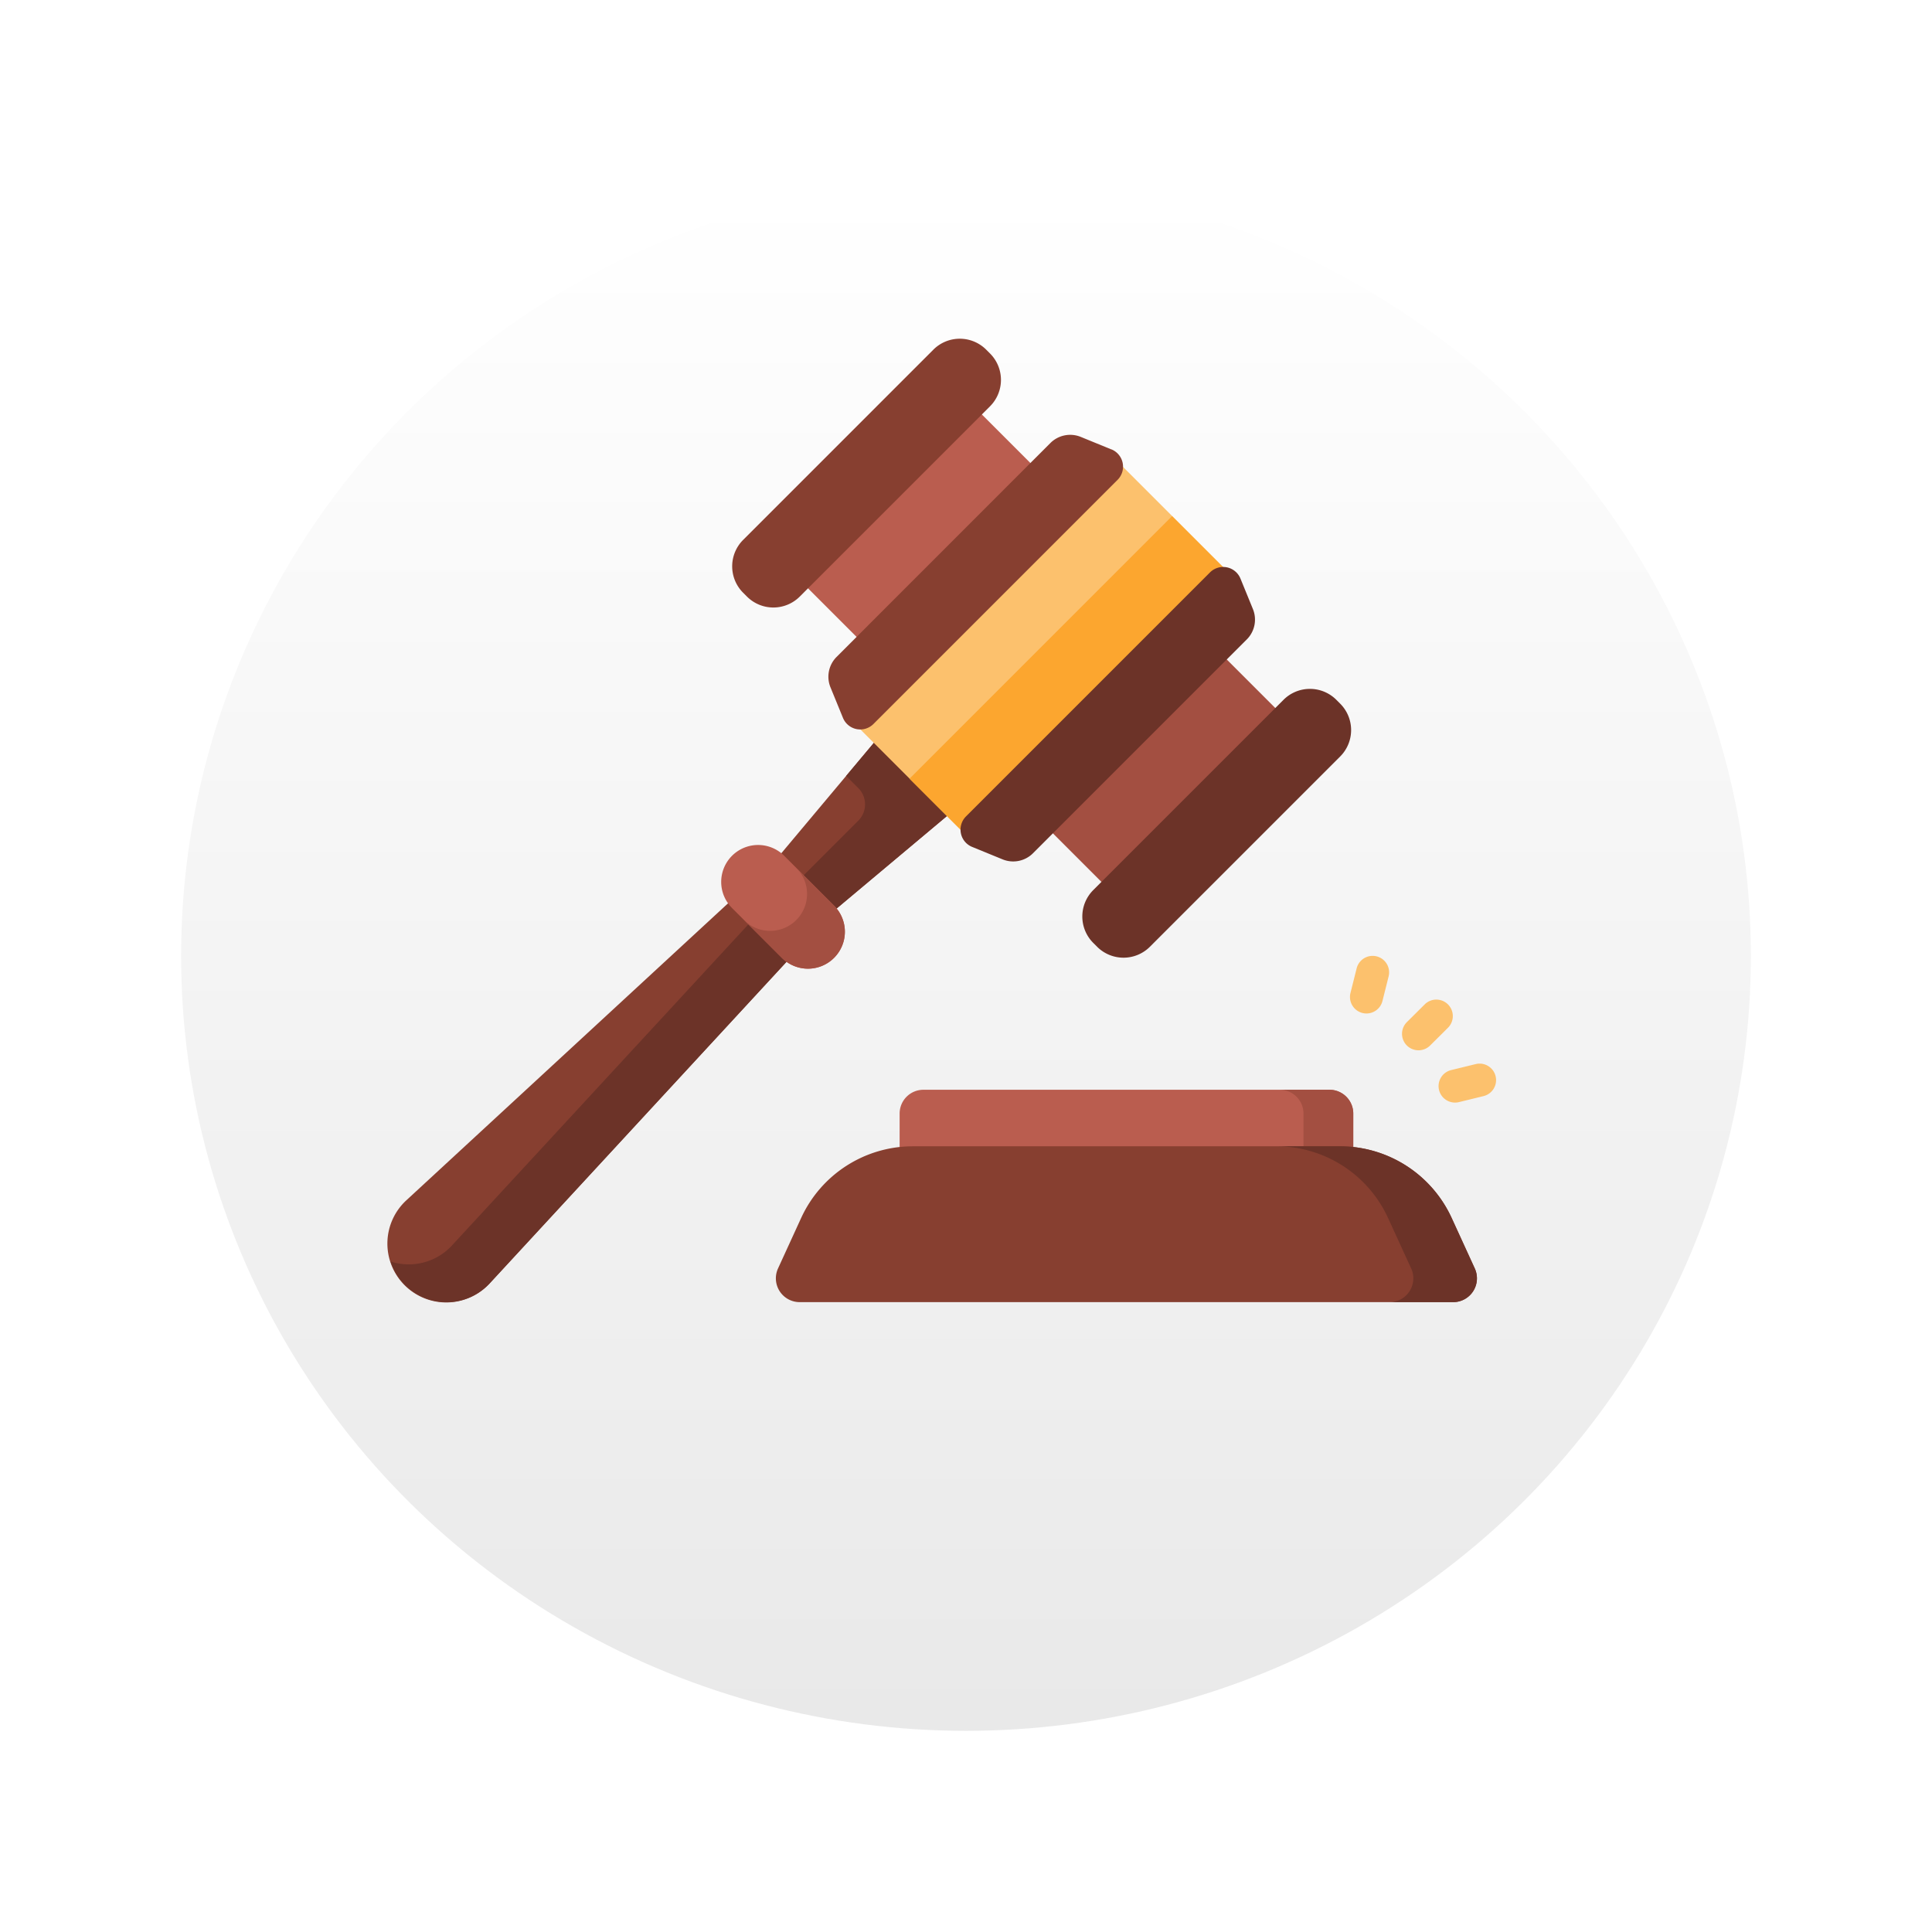 <svg xmlns="http://www.w3.org/2000/svg" xmlns:xlink="http://www.w3.org/1999/xlink" width="96" height="95" viewBox="0 0 96 95">
  <defs>
    <linearGradient id="linear-gradient" x1="0.5" x2="0.5" y2="1" gradientUnits="objectBoundingBox">
      <stop offset="0" stop-color="#fff"/>
      <stop offset="1" stop-color="#e9e9e9"/>
    </linearGradient>
    <filter id="Elipse_7662" x="0" y="0" width="96" height="95" filterUnits="userSpaceOnUse">
      <feOffset dy="3" input="SourceAlpha"/>
      <feGaussianBlur stdDeviation="3" result="blur"/>
      <feFlood flood-opacity="0.161"/>
      <feComposite operator="in" in2="blur"/>
      <feComposite in="SourceGraphic"/>
    </filter>
  </defs>
  <g id="Grupo_1005362" data-name="Grupo 1005362" transform="translate(-805 -2940)">
    <g transform="matrix(1, 0, 0, 1, 805, 2940)" filter="url(#Elipse_7662)">
      <ellipse id="Elipse_7662-2" data-name="Elipse 7662" cx="39" cy="38.5" rx="39" ry="38.5" transform="translate(9 6)" fill="url(#linear-gradient)"/>
    </g>
    <g id="ley" transform="translate(824.264 2956.828)">
      <g id="Grupo_1005237" data-name="Grupo 1005237" transform="translate(0 0)">
        <g id="Grupo_1005231" data-name="Grupo 1005231" transform="translate(0 19.316)">
          <g id="Grupo_1005229" data-name="Grupo 1005229" transform="translate(0 6.43)">
            <path id="Trazado_643814" data-name="Trazado 643814" d="M22.127,275.53l-2.714-2.714L.941,289.869A2.925,2.925,0,1,0,5.074,294Z" transform="translate(0 -272.816)" fill="#873f30"/>
            <path id="Trazado_643815" data-name="Trazado 643815" d="M6.184,301.01a2.926,2.926,0,0,1-4.136,0,2.9,2.9,0,0,1-.713-1.166,2.921,2.921,0,0,0,2.968-.711c.028-.028.056-.058.083-.087L21.44,280.573l1.879,1.879L6.266,300.925c-.027.029-.054.058-.082.085Z" transform="translate(-1.191 -279.738)" fill="#6c3328"/>
          </g>
          <path id="Trazado_643816" data-name="Trazado 643816" d="M178.673,213.053l-6.249,7.454,2.553,2.553,7.454-6.249Z" transform="translate(-153.873 -213.053)" fill="#873f30"/>
          <path id="Trazado_643817" data-name="Trazado 643817" d="M187.013,213.053l-2.019,2.409.606.606a1.142,1.142,0,0,1,0,1.615l-3.83,3.83,1.547,1.547,7.454-6.249Z" transform="translate(-162.214 -213.053)" fill="#6c3328"/>
          <g id="Grupo_1005230" data-name="Grupo 1005230" transform="translate(16.571 5.84)">
            <path id="Trazado_643818" data-name="Trazado 643818" d="M157.034,272.944l-2.478-2.478a1.834,1.834,0,0,1,2.594-2.594l2.478,2.478a1.834,1.834,0,0,1-2.594,2.594Z" transform="translate(-154.018 -267.334)" fill="#ba5d4f"/>
            <path id="Trazado_643819" data-name="Trazado 643819" d="M169.051,282.373a1.834,1.834,0,0,1-2.594,0l-1.878-1.878a1.834,1.834,0,1,0,2.594-2.594l1.878,1.878A1.833,1.833,0,0,1,169.051,282.373Z" transform="translate(-163.443 -276.764)" fill="#a34f41"/>
          </g>
        </g>
        <g id="Grupo_1005234" data-name="Grupo 1005234" transform="translate(19.4 2.28)">
          <g id="Grupo_1005232" data-name="Grupo 1005232" transform="translate(0 0)">
            <path id="Trazado_643820" data-name="Trazado 643820" d="M0,0H7.782V12.217H0Z" transform="translate(8.638 0) rotate(45)" fill="#ba5d4f"/>
          </g>
          <g id="Grupo_1005233" data-name="Grupo 1005233" transform="translate(12.051 12.059)">
            <path id="Trazado_643821" data-name="Trazado 643821" d="M0,0H7.782V12.217H0Z" transform="translate(5.502 14.139) rotate(-135)" fill="#a34f41"/>
          </g>
        </g>
        <g id="Grupo_1005236" data-name="Grupo 1005236" transform="translate(17.117)">
          <path id="Trazado_643822" data-name="Trazado 643822" d="M159.832,46.332l-.191-.191a1.856,1.856,0,0,1,0-2.624l9.454-9.454a1.856,1.856,0,0,1,2.624,0l.191.191a1.856,1.856,0,0,1,0,2.624l-9.454,9.454A1.856,1.856,0,0,1,159.832,46.332Z" transform="translate(-159.097 -33.518)" fill="#873f30"/>
          <path id="Trazado_643823" data-name="Trazado 643823" d="M321.357,207.857l.191.191a1.856,1.856,0,0,0,2.625,0l9.454-9.454a1.856,1.856,0,0,0,0-2.624l-.191-.191a1.856,1.856,0,0,0-2.625,0l-9.454,9.454A1.856,1.856,0,0,0,321.357,207.857Z" transform="translate(-303.415 -177.835)" fill="#6c3328"/>
          <g id="Grupo_1005235" data-name="Grupo 1005235" transform="translate(4.778 4.778)">
            <path id="Trazado_643824" data-name="Trazado 643824" d="M0,0H8.739V18.452H0Z" transform="translate(14.032 0.982) rotate(45)" fill="#fcc16d"/>
            <path id="Trazado_643825" data-name="Trazado 643825" d="M0,0H18.452V4.423H0Z" transform="translate(4.033 17.086) rotate(-45)" fill="#fca62f"/>
            <path id="Trazado_643826" data-name="Trazado 643826" d="M217.571,78.654l-1.514-.619a1.392,1.392,0,0,0-1.511.3L203.917,88.968a1.392,1.392,0,0,0-.3,1.511l.619,1.514a.928.928,0,0,0,1.515.305l12.129-12.129a.928.928,0,0,0-.3-1.515Z" transform="translate(-203.509 -77.931)" fill="#873f30"/>
            <path id="Trazado_643827" data-name="Trazado 643827" d="M278.406,139.489l.619,1.514a1.392,1.392,0,0,1-.3,1.511l-10.629,10.629a1.392,1.392,0,0,1-1.511.3l-1.514-.619a.928.928,0,0,1-.3-1.515l12.129-12.129A.928.928,0,0,1,278.406,139.489Z" transform="translate(-257.929 -132.351)" fill="#6c3328"/>
          </g>
        </g>
      </g>
      <g id="Grupo_1005240" data-name="Grupo 1005240" transform="translate(19.287 30.666)">
        <g id="Grupo_1005238" data-name="Grupo 1005238" transform="translate(6.151 6.653)">
          <path id="Trazado_643828" data-name="Trazado 643828" d="M258.978,384.736H236.44v-3.163a1.182,1.182,0,0,1,1.182-1.182H257.8a1.182,1.182,0,0,1,1.182,1.182Z" transform="translate(-236.44 -380.391)" fill="#ba5d4f"/>
          <path id="Trazado_643829" data-name="Trazado 643829" d="M415.6,381.575v3.163h-2.473v-3.163a1.183,1.183,0,0,0-1.182-1.182h2.473A1.183,1.183,0,0,1,415.6,381.575Z" transform="translate(-393.059 -380.393)" fill="#a34f41"/>
        </g>
        <path id="Trazado_643830" data-name="Trazado 643830" d="M212.926,414.241H180.454a1.182,1.182,0,0,1-1.075-1.674l1.148-2.506a6.106,6.106,0,0,1,5.551-3.563H207.3a6.106,6.106,0,0,1,5.551,3.563L214,412.567A1.182,1.182,0,0,1,212.926,414.241Z" transform="translate(-179.27 -397.036)" fill="#873f30"/>
        <path id="Trazado_643831" data-name="Trazado 643831" d="M419.22,414.237h-3.161a1.182,1.182,0,0,0,1.075-1.674l-1.148-2.508a6.107,6.107,0,0,0-5.551-3.563h3.16a6.108,6.108,0,0,1,5.552,3.563l1.148,2.508A1.182,1.182,0,0,1,419.22,414.237Z" transform="translate(-385.565 -397.031)" fill="#6c3328"/>
        <g id="Grupo_1005239" data-name="Grupo 1005239" transform="translate(28.529)">
          <g id="XMLID_233_" transform="translate(2.585 2.176)">
            <path id="Trazado_643832" data-name="Trazado 643832" d="M469.292,341.3a.819.819,0,0,1-.577-1.4l.886-.881a.819.819,0,1,1,1.155,1.162l-.886.881A.817.817,0,0,1,469.292,341.3Z" transform="translate(-468.473 -338.784)" fill="#fcc16d"/>
          </g>
          <g id="XMLID_232_">
            <path id="Trazado_643833" data-name="Trazado 643833" d="M445.263,321.418a.82.82,0,0,1-.795-1.018l.307-1.225a.819.819,0,1,1,1.589.4l-.307,1.225A.819.819,0,0,1,445.263,321.418Z" transform="translate(-444.444 -318.555)" fill="#fcc16d"/>
          </g>
          <g id="XMLID_153_" transform="translate(4.403 5.352)">
            <path id="Trazado_643834" data-name="Trazado 643834" d="M486.183,370.235a.819.819,0,0,1-.194-1.615l1.228-.3a.819.819,0,0,1,.389,1.591l-1.228.3A.825.825,0,0,1,486.183,370.235Z" transform="translate(-485.364 -368.297)" fill="#fcc16d"/>
          </g>
        </g>
      </g>
    </g>
  </g>
</svg>
